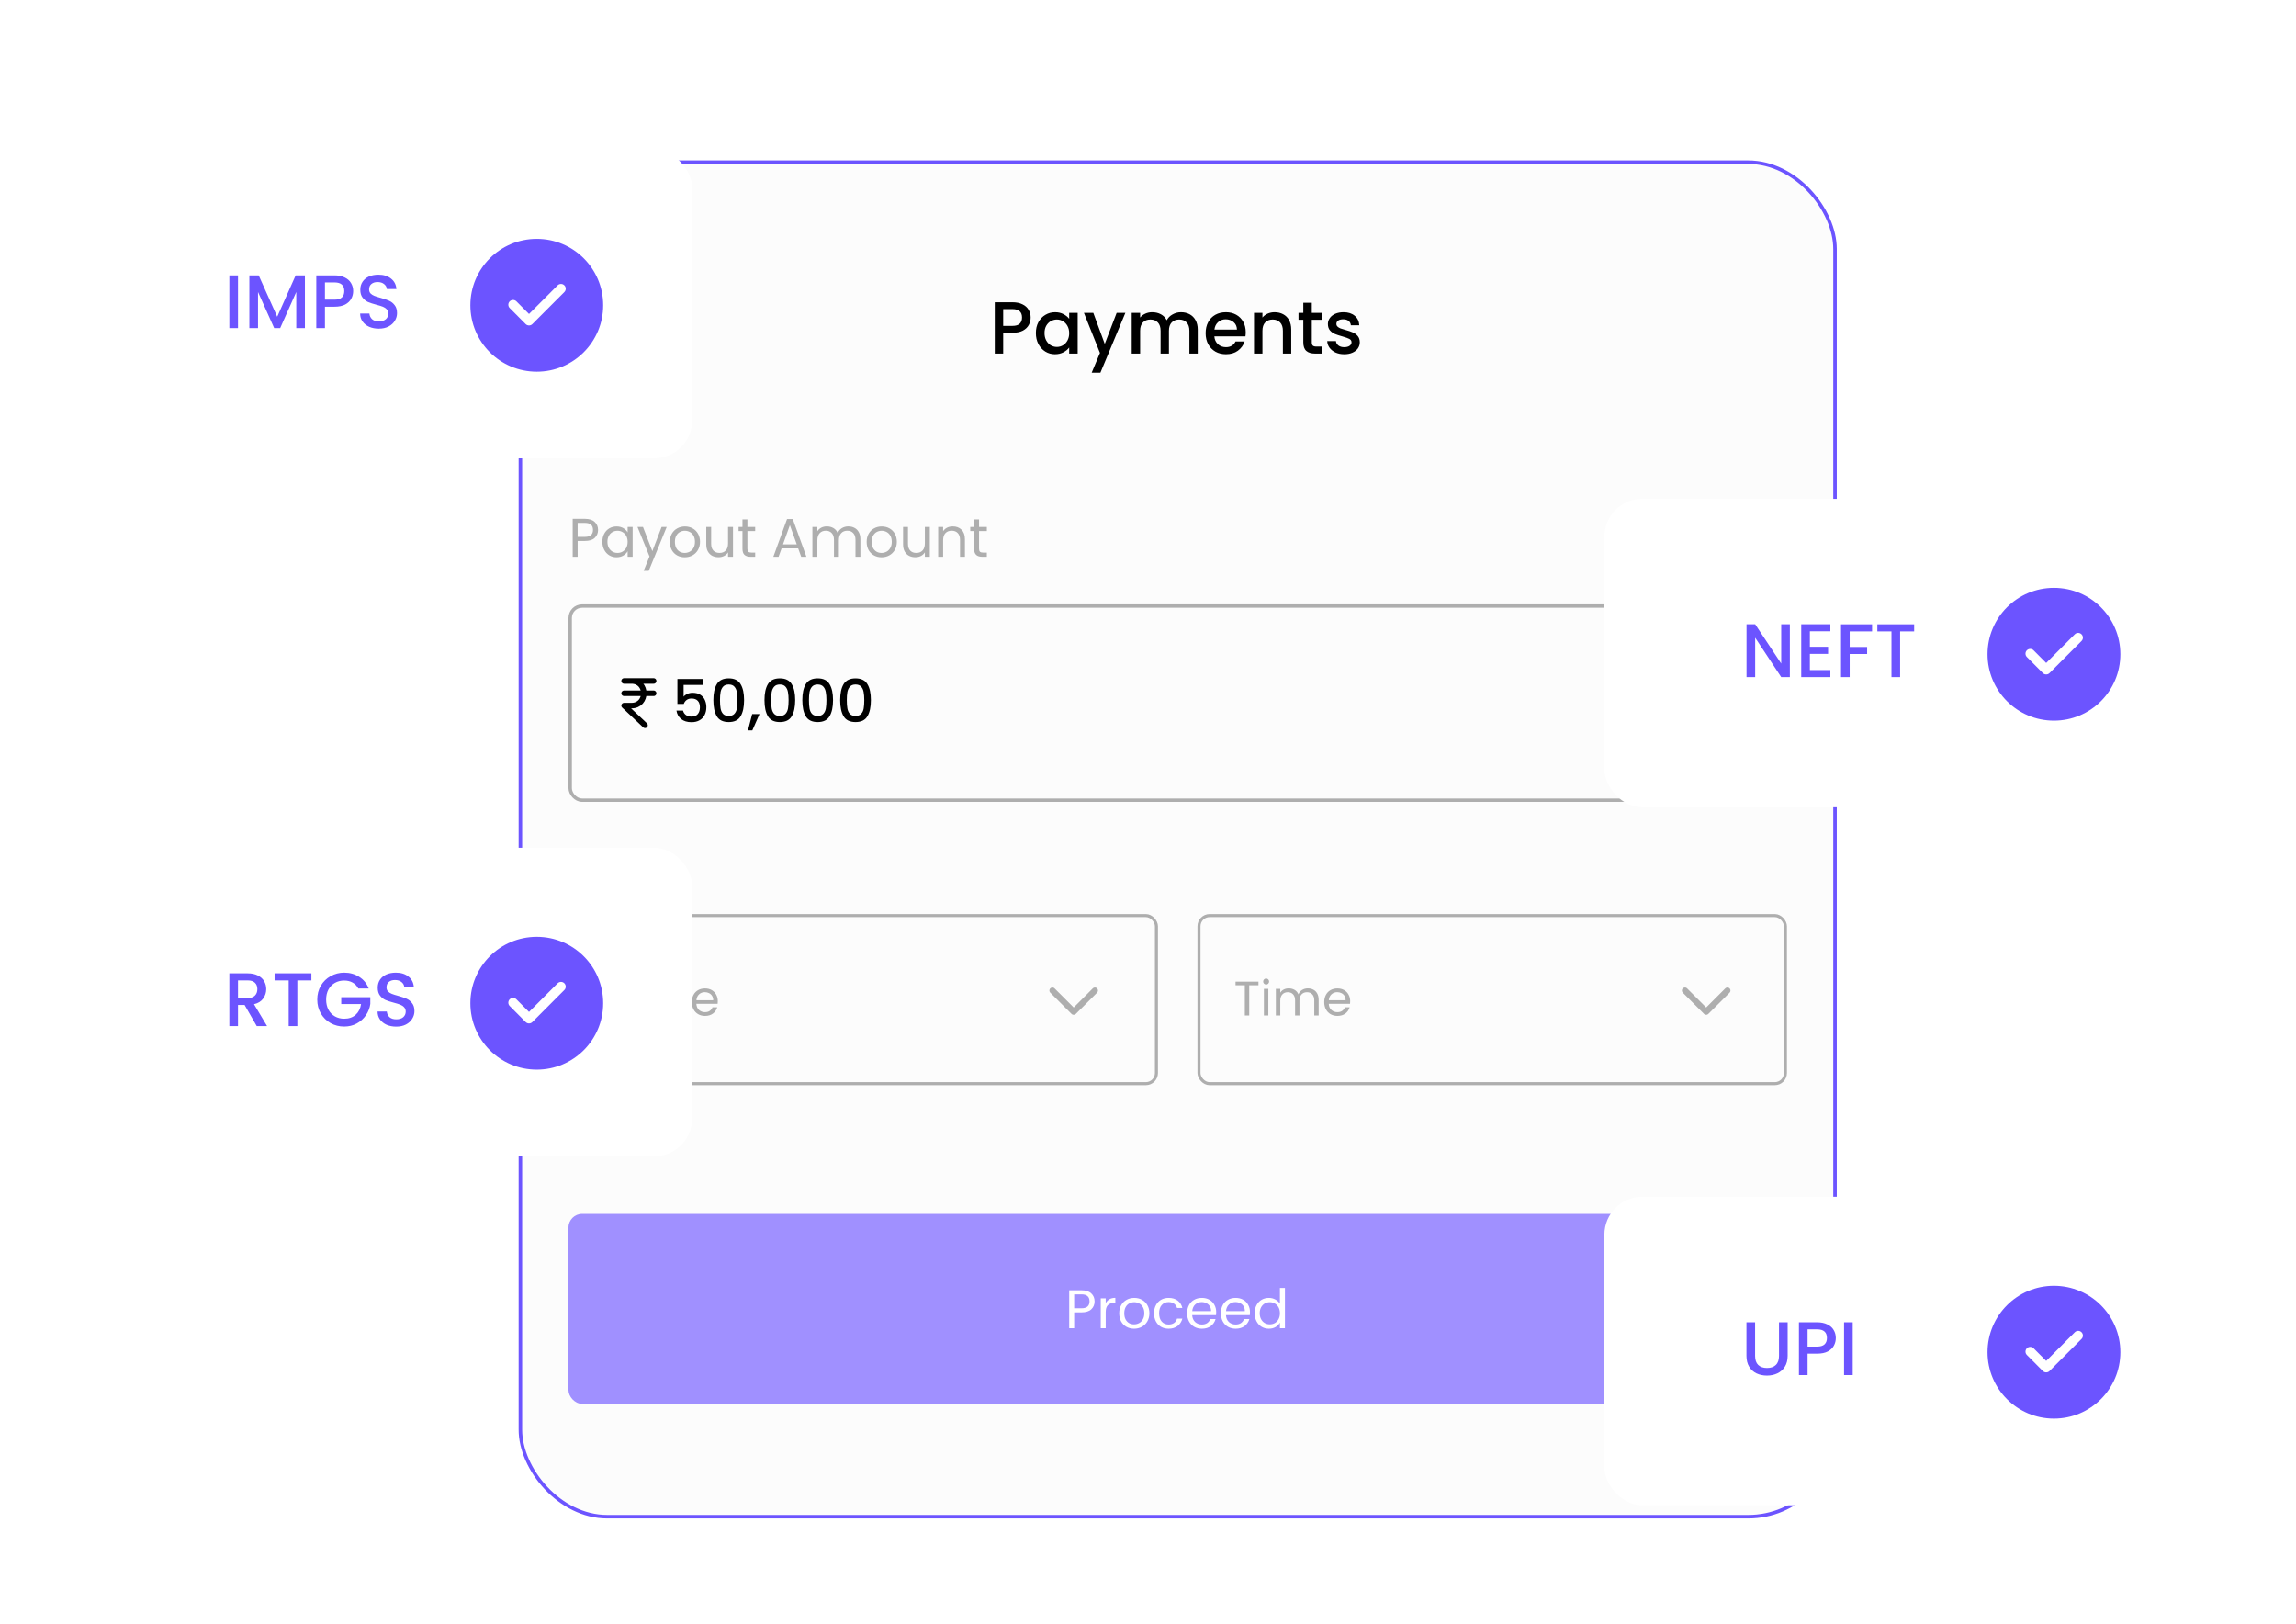 <svg width="652" height="461" viewBox="0 0 652 461" fill="none" xmlns="http://www.w3.org/2000/svg">
<g clip-path="url(#clip0_1679_20686)">
<g filter="url(#filter0_d_1679_20686)">
<rect x="138.893" y="37.154" width="374.313" height="385.584" rx="25.164" fill="#FCFCFC"/>
<rect x="139.393" y="37.654" width="373.313" height="384.584" rx="24.664" stroke="#6C54FF"/>
<path d="M284.29 81.769C284.29 82.51 284.116 83.209 283.766 83.866C283.417 84.523 282.858 85.061 282.089 85.481C281.32 85.886 280.334 86.089 279.132 86.089H276.49V92.002H274.099V77.428H279.132C280.25 77.428 281.194 77.624 281.963 78.015C282.746 78.393 283.326 78.91 283.703 79.567C284.095 80.224 284.29 80.958 284.29 81.769ZM279.132 84.139C280.041 84.139 280.719 83.936 281.166 83.531C281.613 83.111 281.837 82.524 281.837 81.769C281.837 80.175 280.935 79.378 279.132 79.378H276.49V84.139H279.132ZM285.774 86.173C285.774 85.012 286.011 83.985 286.487 83.09C286.976 82.195 287.633 81.503 288.458 81.014C289.297 80.511 290.219 80.259 291.226 80.259C292.134 80.259 292.924 80.441 293.595 80.804C294.28 81.154 294.826 81.594 295.231 82.126V80.448H297.643V92.002H295.231V90.283C294.826 90.828 294.273 91.282 293.574 91.646C292.875 92.009 292.079 92.191 291.184 92.191C290.191 92.191 289.283 91.939 288.458 91.436C287.633 90.919 286.976 90.206 286.487 89.297C286.011 88.374 285.774 87.333 285.774 86.173ZM295.231 86.215C295.231 85.418 295.063 84.726 294.728 84.139C294.406 83.551 293.98 83.104 293.449 82.796C292.917 82.489 292.344 82.335 291.729 82.335C291.114 82.335 290.541 82.489 290.01 82.796C289.478 83.09 289.045 83.531 288.709 84.118C288.388 84.691 288.227 85.376 288.227 86.173C288.227 86.969 288.388 87.668 288.709 88.27C289.045 88.871 289.478 89.332 290.01 89.654C290.555 89.961 291.128 90.115 291.729 90.115C292.344 90.115 292.917 89.961 293.449 89.654C293.98 89.346 294.406 88.899 294.728 88.312C295.063 87.71 295.231 87.011 295.231 86.215ZM311.184 80.448L304.096 97.433H301.621L303.97 91.814L299.419 80.448H302.083L305.333 89.255L308.709 80.448H311.184ZM326.975 80.259C327.883 80.259 328.694 80.448 329.407 80.825C330.134 81.203 330.7 81.762 331.106 82.503C331.525 83.244 331.735 84.139 331.735 85.187V92.002H329.365V85.544C329.365 84.509 329.106 83.719 328.589 83.174C328.072 82.615 327.366 82.335 326.471 82.335C325.577 82.335 324.864 82.615 324.332 83.174C323.815 83.719 323.556 84.509 323.556 85.544V92.002H321.187V85.544C321.187 84.509 320.928 83.719 320.411 83.174C319.894 82.615 319.188 82.335 318.293 82.335C317.398 82.335 316.685 82.615 316.154 83.174C315.637 83.719 315.378 84.509 315.378 85.544V92.002H312.988V80.448H315.378V81.769C315.77 81.294 316.266 80.923 316.867 80.658C317.468 80.392 318.111 80.259 318.796 80.259C319.719 80.259 320.544 80.455 321.271 80.846C321.998 81.238 322.557 81.804 322.948 82.545C323.298 81.846 323.843 81.294 324.584 80.888C325.325 80.469 326.122 80.259 326.975 80.259ZM345.366 85.942C345.366 86.375 345.338 86.767 345.283 87.116H336.454C336.524 88.039 336.867 88.78 337.482 89.339C338.097 89.898 338.852 90.178 339.747 90.178C341.033 90.178 341.941 89.64 342.473 88.563H345.052C344.702 89.626 344.066 90.499 343.144 91.184C342.235 91.856 341.103 92.191 339.747 92.191C338.642 92.191 337.65 91.946 336.769 91.457C335.902 90.954 335.217 90.255 334.714 89.36C334.224 88.451 333.98 87.403 333.98 86.215C333.98 85.026 334.217 83.985 334.693 83.09C335.182 82.181 335.86 81.482 336.727 80.993C337.608 80.504 338.614 80.259 339.747 80.259C340.837 80.259 341.809 80.497 342.661 80.972C343.514 81.448 344.178 82.118 344.653 82.985C345.129 83.838 345.366 84.824 345.366 85.942ZM342.871 85.187C342.857 84.306 342.543 83.6 341.927 83.069C341.312 82.538 340.55 82.272 339.642 82.272C338.817 82.272 338.111 82.538 337.524 83.069C336.937 83.586 336.587 84.292 336.475 85.187H342.871ZM353.549 80.259C354.457 80.259 355.268 80.448 355.981 80.825C356.708 81.203 357.274 81.762 357.68 82.503C358.085 83.244 358.288 84.139 358.288 85.187V92.002H355.918V85.544C355.918 84.509 355.66 83.719 355.142 83.174C354.625 82.615 353.919 82.335 353.024 82.335C352.13 82.335 351.417 82.615 350.885 83.174C350.368 83.719 350.11 84.509 350.11 85.544V92.002H347.719V80.448H350.11V81.769C350.501 81.294 350.997 80.923 351.598 80.658C352.214 80.392 352.864 80.259 353.549 80.259ZM364.126 82.398V88.794C364.126 89.227 364.224 89.542 364.42 89.738C364.629 89.919 364.979 90.01 365.468 90.01H366.936V92.002H365.049C363.972 92.002 363.148 91.751 362.574 91.247C362.001 90.744 361.715 89.926 361.715 88.794V82.398H360.352V80.448H361.715V77.575H364.126V80.448H366.936V82.398H364.126ZM373.333 92.191C372.425 92.191 371.607 92.03 370.88 91.709C370.167 91.373 369.601 90.926 369.181 90.367C368.762 89.793 368.538 89.157 368.51 88.458H370.985C371.027 88.948 371.257 89.36 371.677 89.696C372.11 90.017 372.648 90.178 373.291 90.178C373.963 90.178 374.48 90.052 374.843 89.8C375.221 89.535 375.409 89.199 375.409 88.794C375.409 88.361 375.2 88.039 374.78 87.829C374.375 87.62 373.725 87.389 372.83 87.137C371.963 86.9 371.257 86.669 370.712 86.445C370.167 86.222 369.692 85.879 369.286 85.418C368.895 84.956 368.699 84.348 368.699 83.593C368.699 82.978 368.881 82.419 369.244 81.916C369.608 81.398 370.125 80.993 370.796 80.7C371.481 80.406 372.264 80.259 373.145 80.259C374.459 80.259 375.514 80.595 376.311 81.266C377.122 81.923 377.555 82.825 377.611 83.971H375.221C375.179 83.454 374.969 83.041 374.592 82.734C374.214 82.426 373.704 82.272 373.061 82.272C372.432 82.272 371.949 82.391 371.614 82.629C371.278 82.866 371.111 83.181 371.111 83.572C371.111 83.88 371.222 84.139 371.446 84.348C371.67 84.558 371.942 84.726 372.264 84.852C372.585 84.963 373.061 85.11 373.69 85.292C374.529 85.516 375.214 85.746 375.745 85.984C376.29 86.208 376.759 86.543 377.15 86.99C377.541 87.438 377.744 88.032 377.758 88.773C377.758 89.43 377.576 90.017 377.213 90.534C376.849 91.052 376.332 91.457 375.661 91.751C375.004 92.044 374.228 92.191 373.333 92.191Z" fill="black"/>
<rect x="153.53" y="163.683" width="345.037" height="55.125" rx="3.383" stroke="#AEAEAE" stroke-width="0.966"/>
<path d="M168.839 184.956H177.227M168.839 188.451H177.227M174.78 197.538L168.839 191.946H170.936C175.596 191.946 175.596 184.956 170.936 184.956" stroke="black" stroke-width="1.573" stroke-linecap="round" stroke-linejoin="round"/>
<path d="M191.36 186.078H185.74V189.416C185.975 189.103 186.322 188.84 186.78 188.628C187.25 188.415 187.748 188.309 188.273 188.309C189.213 188.309 189.973 188.51 190.555 188.913C191.147 189.316 191.567 189.824 191.813 190.44C192.07 191.055 192.199 191.703 192.199 192.386C192.199 193.213 192.037 193.951 191.712 194.6C191.399 195.237 190.924 195.741 190.286 196.11C189.66 196.479 188.888 196.663 187.971 196.663C186.752 196.663 185.774 196.361 185.035 195.757C184.297 195.154 183.856 194.354 183.71 193.359H185.572C185.695 193.884 185.969 194.304 186.394 194.617C186.819 194.919 187.351 195.07 187.988 195.07C188.782 195.07 189.375 194.829 189.766 194.348C190.169 193.867 190.37 193.23 190.37 192.436C190.37 191.631 190.169 191.015 189.766 190.591C189.364 190.154 188.771 189.936 187.988 189.936C187.44 189.936 186.976 190.076 186.596 190.356C186.227 190.624 185.958 190.993 185.79 191.463H183.979V184.4H191.36V186.078ZM194.19 190.389C194.19 188.454 194.514 186.945 195.163 185.86C195.822 184.764 196.952 184.216 198.551 184.216C200.151 184.216 201.275 184.764 201.923 185.86C202.583 186.945 202.913 188.454 202.913 190.389C202.913 192.346 202.583 193.879 201.923 194.986C201.275 196.082 200.151 196.63 198.551 196.63C196.952 196.63 195.822 196.082 195.163 194.986C194.514 193.879 194.19 192.346 194.19 190.389ZM201.034 190.389C201.034 189.483 200.973 188.717 200.85 188.091C200.738 187.465 200.503 186.956 200.145 186.564C199.787 186.162 199.256 185.96 198.551 185.96C197.847 185.96 197.316 186.162 196.958 186.564C196.6 186.956 196.359 187.465 196.236 188.091C196.124 188.717 196.069 189.483 196.069 190.389C196.069 191.329 196.124 192.117 196.236 192.755C196.348 193.392 196.583 193.907 196.941 194.298C197.31 194.689 197.847 194.885 198.551 194.885C199.256 194.885 199.787 194.689 200.145 194.298C200.514 193.907 200.755 193.392 200.866 192.755C200.978 192.117 201.034 191.329 201.034 190.389ZM207.285 194.365L205.255 198.995H204.014L205.205 194.365H207.285ZM208.705 190.389C208.705 188.454 209.029 186.945 209.678 185.86C210.338 184.764 211.467 184.216 213.066 184.216C214.666 184.216 215.79 184.764 216.438 185.86C217.098 186.945 217.428 188.454 217.428 190.389C217.428 192.346 217.098 193.879 216.438 194.986C215.79 196.082 214.666 196.63 213.066 196.63C211.467 196.63 210.338 196.082 209.678 194.986C209.029 193.879 208.705 192.346 208.705 190.389ZM215.549 190.389C215.549 189.483 215.488 188.717 215.365 188.091C215.253 187.465 215.018 186.956 214.66 186.564C214.302 186.162 213.771 185.96 213.066 185.96C212.362 185.96 211.831 186.162 211.473 186.564C211.115 186.956 210.874 187.465 210.751 188.091C210.64 188.717 210.584 189.483 210.584 190.389C210.584 191.329 210.64 192.117 210.751 192.755C210.863 193.392 211.098 193.907 211.456 194.298C211.825 194.689 212.362 194.885 213.066 194.885C213.771 194.885 214.302 194.689 214.66 194.298C215.029 193.907 215.27 193.392 215.382 192.755C215.493 192.117 215.549 191.329 215.549 190.389ZM219.452 190.389C219.452 188.454 219.776 186.945 220.425 185.86C221.085 184.764 222.214 184.216 223.814 184.216C225.413 184.216 226.537 184.764 227.185 185.86C227.845 186.945 228.175 188.454 228.175 190.389C228.175 192.346 227.845 193.879 227.185 194.986C226.537 196.082 225.413 196.63 223.814 196.63C222.214 196.63 221.085 196.082 220.425 194.986C219.776 193.879 219.452 192.346 219.452 190.389ZM226.296 190.389C226.296 189.483 226.235 188.717 226.112 188.091C226 187.465 225.765 186.956 225.407 186.564C225.049 186.162 224.518 185.96 223.814 185.96C223.109 185.96 222.578 186.162 222.22 186.564C221.862 186.956 221.621 187.465 221.498 188.091C221.387 188.717 221.331 189.483 221.331 190.389C221.331 191.329 221.387 192.117 221.498 192.755C221.61 193.392 221.845 193.907 222.203 194.298C222.572 194.689 223.109 194.885 223.814 194.885C224.518 194.885 225.049 194.689 225.407 194.298C225.776 193.907 226.017 193.392 226.129 192.755C226.24 192.117 226.296 191.329 226.296 190.389ZM230.199 190.389C230.199 188.454 230.523 186.945 231.172 185.86C231.832 184.764 232.961 184.216 234.561 184.216C236.16 184.216 237.284 184.764 237.933 185.86C238.592 186.945 238.922 188.454 238.922 190.389C238.922 192.346 238.592 193.879 237.933 194.986C237.284 196.082 236.16 196.63 234.561 196.63C232.961 196.63 231.832 196.082 231.172 194.986C230.523 193.879 230.199 192.346 230.199 190.389ZM237.043 190.389C237.043 189.483 236.982 188.717 236.859 188.091C236.747 187.465 236.512 186.956 236.154 186.564C235.796 186.162 235.265 185.96 234.561 185.96C233.856 185.96 233.325 186.162 232.967 186.564C232.609 186.956 232.369 187.465 232.246 188.091C232.134 188.717 232.078 189.483 232.078 190.389C232.078 191.329 232.134 192.117 232.246 192.755C232.357 193.392 232.592 193.907 232.95 194.298C233.319 194.689 233.856 194.885 234.561 194.885C235.265 194.885 235.796 194.689 236.154 194.298C236.523 193.907 236.764 193.392 236.876 192.755C236.988 192.117 237.043 191.329 237.043 190.389Z" fill="black"/>
<path d="M161.444 142.074C161.444 142.971 161.134 143.718 160.516 144.316C159.908 144.904 158.975 145.198 157.717 145.198H155.645V149.698H154.238V138.919H157.717C158.933 138.919 159.856 139.213 160.485 139.801C161.124 140.388 161.444 141.146 161.444 142.074ZM157.717 144.038C158.5 144.038 159.078 143.868 159.449 143.528C159.82 143.187 160.006 142.703 160.006 142.074C160.006 140.744 159.243 140.079 157.717 140.079H155.645V144.038H157.717ZM162.667 145.43C162.667 144.564 162.842 143.806 163.193 143.156C163.543 142.497 164.023 141.986 164.631 141.626C165.249 141.265 165.935 141.084 166.688 141.084C167.43 141.084 168.074 141.244 168.621 141.564C169.167 141.883 169.574 142.285 169.842 142.77V141.223H171.265V149.698H169.842V148.12C169.564 148.615 169.146 149.028 168.59 149.357C168.043 149.677 167.404 149.837 166.672 149.837C165.92 149.837 165.239 149.651 164.631 149.28C164.023 148.909 163.543 148.388 163.193 147.718C162.842 147.048 162.667 146.285 162.667 145.43ZM169.842 145.445C169.842 144.806 169.713 144.249 169.456 143.775C169.198 143.301 168.847 142.94 168.404 142.693C167.971 142.435 167.492 142.306 166.966 142.306C166.44 142.306 165.961 142.43 165.528 142.677C165.095 142.924 164.749 143.285 164.492 143.76C164.234 144.234 164.105 144.79 164.105 145.43C164.105 146.079 164.234 146.646 164.492 147.131C164.749 147.605 165.095 147.971 165.528 148.229C165.961 148.476 166.44 148.6 166.966 148.6C167.492 148.6 167.971 148.476 168.404 148.229C168.847 147.971 169.198 147.605 169.456 147.131C169.713 146.646 169.842 146.084 169.842 145.445ZM180.942 141.223L175.839 153.687H174.385L176.055 149.605L172.638 141.223H174.2L176.859 148.089L179.488 141.223H180.942ZM186.052 149.837C185.258 149.837 184.537 149.656 183.887 149.296C183.248 148.935 182.743 148.424 182.372 147.765C182.011 147.095 181.831 146.321 181.831 145.445C181.831 144.579 182.016 143.816 182.387 143.156C182.769 142.486 183.284 141.976 183.934 141.626C184.583 141.265 185.31 141.084 186.114 141.084C186.918 141.084 187.645 141.265 188.295 141.626C188.944 141.976 189.454 142.481 189.825 143.141C190.207 143.801 190.398 144.569 190.398 145.445C190.398 146.321 190.202 147.095 189.81 147.765C189.429 148.424 188.908 148.935 188.248 149.296C187.588 149.656 186.856 149.837 186.052 149.837ZM186.052 148.6C186.557 148.6 187.032 148.481 187.475 148.244C187.918 148.007 188.274 147.651 188.542 147.177C188.82 146.703 188.959 146.125 188.959 145.445C188.959 144.765 188.825 144.187 188.557 143.713C188.289 143.239 187.939 142.888 187.506 142.662C187.073 142.424 186.604 142.306 186.099 142.306C185.583 142.306 185.109 142.424 184.676 142.662C184.253 142.888 183.913 143.239 183.655 143.713C183.398 144.187 183.269 144.765 183.269 145.445C183.269 146.136 183.392 146.718 183.64 147.192C183.898 147.667 184.238 148.022 184.661 148.259C185.083 148.486 185.547 148.6 186.052 148.6ZM199.763 141.223V149.698H198.356V148.445C198.088 148.878 197.712 149.218 197.227 149.466C196.753 149.703 196.227 149.821 195.65 149.821C194.99 149.821 194.397 149.687 193.872 149.419C193.346 149.141 192.928 148.729 192.619 148.182C192.32 147.636 192.171 146.971 192.171 146.187V141.223H193.562V146.002C193.562 146.837 193.774 147.481 194.196 147.935C194.619 148.378 195.196 148.6 195.928 148.6C196.681 148.6 197.274 148.368 197.707 147.904C198.14 147.44 198.356 146.765 198.356 145.878V141.223H199.763ZM203.856 142.383V147.378C203.856 147.79 203.943 148.084 204.119 148.259C204.294 148.424 204.598 148.507 205.031 148.507H206.067V149.698H204.799C204.016 149.698 203.428 149.517 203.036 149.156C202.644 148.796 202.449 148.203 202.449 147.378V142.383H201.351V141.223H202.449V139.089H203.856V141.223H206.067V142.383H203.856ZM218.266 147.301H213.565L212.699 149.698H211.214L215.111 138.981H216.735L220.616 149.698H219.132L218.266 147.301ZM217.864 146.156L215.915 140.713L213.967 146.156H217.864ZM232.505 141.069C233.165 141.069 233.753 141.208 234.268 141.486C234.784 141.754 235.191 142.162 235.49 142.708C235.789 143.254 235.938 143.919 235.938 144.703V149.698H234.547V144.904C234.547 144.058 234.335 143.414 233.913 142.971C233.5 142.517 232.938 142.29 232.227 142.29C231.495 142.29 230.913 142.528 230.48 143.002C230.047 143.466 229.83 144.141 229.83 145.028V149.698H228.438V144.904C228.438 144.058 228.227 143.414 227.804 142.971C227.392 142.517 226.83 142.29 226.119 142.29C225.387 142.29 224.804 142.528 224.371 143.002C223.938 143.466 223.722 144.141 223.722 145.028V149.698H222.315V141.223H223.722V142.445C224 142.002 224.371 141.662 224.835 141.424C225.31 141.187 225.83 141.069 226.397 141.069C227.108 141.069 227.737 141.229 228.284 141.548C228.83 141.868 229.237 142.337 229.505 142.955C229.743 142.357 230.134 141.894 230.681 141.564C231.227 141.234 231.835 141.069 232.505 141.069ZM241.943 149.837C241.149 149.837 240.427 149.656 239.778 149.296C239.138 148.935 238.633 148.424 238.262 147.765C237.901 147.095 237.721 146.321 237.721 145.445C237.721 144.579 237.906 143.816 238.278 143.156C238.659 142.486 239.175 141.976 239.824 141.626C240.473 141.265 241.2 141.084 242.004 141.084C242.809 141.084 243.535 141.265 244.185 141.626C244.834 141.976 245.345 142.481 245.716 143.141C246.097 143.801 246.288 144.569 246.288 145.445C246.288 146.321 246.092 147.095 245.7 147.765C245.319 148.424 244.798 148.935 244.138 149.296C243.479 149.656 242.747 149.837 241.943 149.837ZM241.943 148.6C242.448 148.6 242.922 148.481 243.365 148.244C243.809 148.007 244.164 147.651 244.432 147.177C244.711 146.703 244.85 146.125 244.85 145.445C244.85 144.765 244.716 144.187 244.448 143.713C244.18 143.239 243.829 142.888 243.396 142.662C242.963 142.424 242.494 142.306 241.989 142.306C241.473 142.306 240.999 142.424 240.566 142.662C240.144 142.888 239.803 143.239 239.546 143.713C239.288 144.187 239.159 144.765 239.159 145.445C239.159 146.136 239.283 146.718 239.53 147.192C239.788 147.667 240.128 148.022 240.551 148.259C240.973 148.486 241.437 148.6 241.943 148.6ZM255.654 141.223V149.698H254.246V148.445C253.978 148.878 253.602 149.218 253.117 149.466C252.643 149.703 252.117 149.821 251.54 149.821C250.88 149.821 250.288 149.687 249.762 149.419C249.236 149.141 248.819 148.729 248.509 148.182C248.21 147.636 248.061 146.971 248.061 146.187V141.223H249.453V146.002C249.453 146.837 249.664 147.481 250.087 147.935C250.509 148.378 251.087 148.6 251.819 148.6C252.571 148.6 253.164 148.368 253.597 147.904C254.03 147.44 254.246 146.765 254.246 145.878V141.223H255.654ZM262.158 141.069C263.189 141.069 264.024 141.383 264.664 142.012C265.303 142.631 265.622 143.528 265.622 144.703V149.698H264.231V144.904C264.231 144.058 264.019 143.414 263.597 142.971C263.174 142.517 262.597 142.29 261.865 142.29C261.122 142.29 260.53 142.522 260.086 142.986C259.653 143.45 259.437 144.125 259.437 145.012V149.698H258.03V141.223H259.437V142.43C259.715 141.997 260.091 141.662 260.566 141.424C261.05 141.187 261.581 141.069 262.158 141.069ZM269.637 142.383V147.378C269.637 147.79 269.725 148.084 269.9 148.259C270.076 148.424 270.38 148.507 270.813 148.507H271.849V149.698H270.581C269.797 149.698 269.21 149.517 268.818 149.156C268.426 148.796 268.23 148.203 268.23 147.378V142.383H267.132V141.223H268.23V139.089H269.637V141.223H271.849V142.383H269.637Z" fill="#AEAEAE"/>
<rect x="153.478" y="251.57" width="166.529" height="47.722" rx="3.017" stroke="#AEAEAE" stroke-width="0.862"/>
<path d="M167.445 270.318C168.494 270.318 169.399 270.516 170.163 270.911C170.935 271.297 171.523 271.854 171.928 272.58C172.342 273.306 172.549 274.161 172.549 275.145C172.549 276.129 172.342 276.984 171.928 277.711C171.523 278.428 170.935 278.979 170.163 279.366C169.399 279.743 168.494 279.931 167.445 279.931H164.453V270.318H167.445ZM167.445 278.897C168.687 278.897 169.634 278.57 170.287 277.917C170.939 277.255 171.266 276.331 171.266 275.145C171.266 273.95 170.935 273.017 170.273 272.345C169.62 271.674 168.678 271.339 167.445 271.339H165.708V278.897H167.445ZM173.735 276.124C173.735 275.352 173.891 274.676 174.204 274.097C174.517 273.509 174.944 273.053 175.487 272.732C176.038 272.41 176.65 272.249 177.321 272.249C177.983 272.249 178.558 272.391 179.045 272.676C179.532 272.961 179.896 273.32 180.135 273.752V272.373H181.404V279.931H180.135V278.524C179.886 278.966 179.514 279.333 179.017 279.628C178.53 279.913 177.96 280.055 177.307 280.055C176.636 280.055 176.029 279.89 175.487 279.559C174.944 279.228 174.517 278.763 174.204 278.166C173.891 277.568 173.735 276.888 173.735 276.124ZM180.135 276.138C180.135 275.568 180.02 275.072 179.79 274.649C179.56 274.226 179.247 273.904 178.852 273.683C178.466 273.453 178.038 273.338 177.569 273.338C177.1 273.338 176.673 273.449 176.287 273.669C175.9 273.89 175.592 274.212 175.363 274.635C175.133 275.058 175.018 275.554 175.018 276.124C175.018 276.704 175.133 277.209 175.363 277.642C175.592 278.065 175.9 278.391 176.287 278.621C176.673 278.842 177.1 278.952 177.569 278.952C178.038 278.952 178.466 278.842 178.852 278.621C179.247 278.391 179.56 278.065 179.79 277.642C180.02 277.209 180.135 276.708 180.135 276.138ZM185.055 273.407V277.862C185.055 278.23 185.134 278.492 185.29 278.648C185.446 278.796 185.717 278.869 186.104 278.869H187.028V279.931H185.897C185.198 279.931 184.674 279.77 184.324 279.448C183.975 279.127 183.8 278.598 183.8 277.862V273.407H182.821V272.373H183.8V270.47H185.055V272.373H187.028V273.407H185.055ZM195.444 275.862C195.444 276.101 195.431 276.354 195.403 276.621H189.362C189.408 277.366 189.661 277.95 190.121 278.373C190.59 278.786 191.155 278.993 191.817 278.993C192.36 278.993 192.81 278.869 193.169 278.621C193.536 278.363 193.794 278.023 193.941 277.6H195.293C195.09 278.327 194.686 278.92 194.079 279.379C193.472 279.83 192.718 280.055 191.817 280.055C191.1 280.055 190.456 279.894 189.886 279.572C189.325 279.251 188.884 278.796 188.562 278.207C188.24 277.609 188.079 276.92 188.079 276.138C188.079 275.357 188.236 274.672 188.548 274.083C188.861 273.495 189.298 273.044 189.859 272.732C190.429 272.41 191.081 272.249 191.817 272.249C192.534 272.249 193.169 272.405 193.72 272.718C194.272 273.03 194.695 273.463 194.989 274.014C195.293 274.557 195.444 275.173 195.444 275.862ZM194.148 275.6C194.148 275.122 194.042 274.713 193.831 274.373C193.619 274.023 193.33 273.761 192.962 273.587C192.603 273.403 192.203 273.311 191.762 273.311C191.127 273.311 190.585 273.513 190.134 273.918C189.693 274.322 189.44 274.883 189.376 275.6H194.148Z" fill="#AEAEAE"/>
<path d="M302.543 272.845L296.509 278.879L290.475 272.845" stroke="#AEAEAE" stroke-width="1.724" stroke-linecap="round" stroke-linejoin="round"/>
<rect x="332.09" y="251.57" width="166.529" height="47.722" rx="3.017" stroke="#AEAEAE" stroke-width="0.862"/>
<path d="M348.982 270.318V271.339H346.361V279.931H345.106V271.339H342.472V270.318H348.982ZM351.175 271.146C350.936 271.146 350.734 271.063 350.568 270.897C350.403 270.732 350.32 270.529 350.32 270.29C350.32 270.051 350.403 269.849 350.568 269.684C350.734 269.518 350.936 269.435 351.175 269.435C351.405 269.435 351.598 269.518 351.754 269.684C351.92 269.849 352.002 270.051 352.002 270.29C352.002 270.529 351.92 270.732 351.754 270.897C351.598 271.063 351.405 271.146 351.175 271.146ZM351.782 272.373V279.931H350.527V272.373H351.782ZM363.01 272.235C363.598 272.235 364.122 272.359 364.582 272.608C365.042 272.847 365.405 273.21 365.672 273.697C365.938 274.184 366.072 274.777 366.072 275.476V279.931H364.83V275.656C364.83 274.902 364.642 274.327 364.265 273.932C363.897 273.527 363.396 273.325 362.762 273.325C362.109 273.325 361.589 273.536 361.203 273.959C360.817 274.373 360.624 274.975 360.624 275.766V279.931H359.382V275.656C359.382 274.902 359.194 274.327 358.817 273.932C358.449 273.527 357.948 273.325 357.314 273.325C356.661 273.325 356.141 273.536 355.755 273.959C355.369 274.373 355.176 274.975 355.176 275.766V279.931H353.921V272.373H355.176V273.463C355.424 273.067 355.755 272.764 356.169 272.552C356.592 272.341 357.056 272.235 357.562 272.235C358.196 272.235 358.757 272.378 359.245 272.663C359.732 272.948 360.095 273.366 360.334 273.918C360.546 273.384 360.895 272.971 361.382 272.676C361.87 272.382 362.412 272.235 363.01 272.235ZM375.026 275.862C375.026 276.101 375.013 276.354 374.985 276.621H368.944C368.99 277.366 369.243 277.95 369.703 278.373C370.172 278.786 370.737 278.993 371.399 278.993C371.942 278.993 372.392 278.869 372.751 278.621C373.119 278.363 373.376 278.023 373.523 277.6H374.875C374.672 278.327 374.268 278.92 373.661 279.379C373.054 279.83 372.3 280.055 371.399 280.055C370.682 280.055 370.038 279.894 369.468 279.572C368.907 279.251 368.466 278.796 368.144 278.207C367.822 277.609 367.661 276.92 367.661 276.138C367.661 275.357 367.818 274.672 368.13 274.083C368.443 273.495 368.88 273.044 369.441 272.732C370.011 272.41 370.664 272.249 371.399 272.249C372.116 272.249 372.751 272.405 373.302 272.718C373.854 273.03 374.277 273.463 374.571 274.014C374.875 274.557 375.026 275.173 375.026 275.862ZM373.73 275.6C373.73 275.122 373.624 274.713 373.413 274.373C373.201 274.023 372.912 273.761 372.544 273.587C372.185 273.403 371.785 273.311 371.344 273.311C370.71 273.311 370.167 273.513 369.716 273.918C369.275 274.322 369.022 274.883 368.958 275.6H373.73Z" fill="#AEAEAE"/>
<path d="M482.155 272.845L476.121 278.879L470.087 272.845" stroke="#AEAEAE" stroke-width="1.724" stroke-linecap="round" stroke-linejoin="round"/>
<rect x="153.047" y="336.262" width="346.003" height="53.928" rx="3.866" fill="#A090FF"/>
<path d="M302.446 361.102C302.446 361.999 302.136 362.747 301.518 363.345C300.91 363.932 299.977 364.226 298.719 364.226H296.647V368.726H295.24V357.948H298.719C299.935 357.948 300.858 358.241 301.487 358.829C302.126 359.417 302.446 360.174 302.446 361.102ZM298.719 363.066C299.502 363.066 300.08 362.896 300.451 362.556C300.822 362.216 301.008 361.731 301.008 361.102C301.008 359.772 300.245 359.107 298.719 359.107H296.647V363.066H298.719ZM305.602 361.628C305.849 361.143 306.2 360.767 306.653 360.499C307.117 360.231 307.679 360.097 308.339 360.097V361.551H307.968C306.391 361.551 305.602 362.406 305.602 364.118V368.726H304.195V360.252H305.602V361.628ZM313.659 368.865C312.865 368.865 312.144 368.685 311.494 368.324C310.855 367.963 310.35 367.453 309.979 366.793C309.618 366.123 309.438 365.35 309.438 364.473C309.438 363.607 309.623 362.845 309.994 362.185C310.376 361.515 310.891 361.004 311.541 360.654C312.19 360.293 312.917 360.113 313.721 360.113C314.525 360.113 315.252 360.293 315.902 360.654C316.551 361.004 317.061 361.509 317.432 362.169C317.814 362.829 318.005 363.597 318.005 364.473C318.005 365.35 317.809 366.123 317.417 366.793C317.036 367.453 316.515 367.963 315.855 368.324C315.195 368.685 314.463 368.865 313.659 368.865ZM313.659 367.628C314.164 367.628 314.639 367.509 315.082 367.272C315.525 367.035 315.881 366.68 316.149 366.205C316.427 365.731 316.566 365.154 316.566 364.473C316.566 363.793 316.432 363.216 316.164 362.741C315.896 362.267 315.546 361.917 315.113 361.69C314.68 361.453 314.211 361.334 313.706 361.334C313.19 361.334 312.716 361.453 312.283 361.69C311.86 361.917 311.52 362.267 311.262 362.741C311.005 363.216 310.876 363.793 310.876 364.473C310.876 365.164 310.999 365.747 311.247 366.221C311.505 366.695 311.845 367.051 312.268 367.288C312.69 367.515 313.154 367.628 313.659 367.628ZM319.329 364.473C319.329 363.597 319.504 362.834 319.855 362.185C320.205 361.525 320.69 361.015 321.308 360.654C321.937 360.293 322.654 360.113 323.458 360.113C324.499 360.113 325.355 360.365 326.025 360.87C326.705 361.375 327.154 362.076 327.37 362.973H325.855C325.71 362.458 325.427 362.051 325.004 361.752C324.592 361.453 324.076 361.303 323.458 361.303C322.654 361.303 322.004 361.582 321.509 362.138C321.015 362.685 320.767 363.463 320.767 364.473C320.767 365.494 321.015 366.283 321.509 366.839C322.004 367.396 322.654 367.674 323.458 367.674C324.076 367.674 324.592 367.53 325.004 367.241C325.417 366.953 325.7 366.54 325.855 366.004H327.37C327.143 366.87 326.69 367.566 326.009 368.092C325.329 368.607 324.479 368.865 323.458 368.865C322.654 368.865 321.937 368.685 321.308 368.324C320.69 367.963 320.205 367.453 319.855 366.793C319.504 366.133 319.329 365.36 319.329 364.473ZM336.98 364.164C336.98 364.432 336.964 364.716 336.933 365.015H330.16C330.212 365.85 330.495 366.504 331.011 366.979C331.537 367.442 332.171 367.674 332.913 367.674C333.521 367.674 334.026 367.535 334.428 367.257C334.841 366.968 335.129 366.587 335.294 366.113H336.81C336.583 366.927 336.129 367.592 335.449 368.107C334.768 368.613 333.923 368.865 332.913 368.865C332.109 368.865 331.387 368.685 330.748 368.324C330.119 367.963 329.624 367.453 329.263 366.793C328.903 366.123 328.722 365.35 328.722 364.473C328.722 363.597 328.897 362.829 329.248 362.169C329.598 361.509 330.088 361.004 330.717 360.654C331.356 360.293 332.088 360.113 332.913 360.113C333.717 360.113 334.428 360.288 335.047 360.638C335.665 360.989 336.14 361.473 336.47 362.092C336.81 362.7 336.98 363.391 336.98 364.164ZM335.526 363.87C335.526 363.334 335.408 362.875 335.171 362.494C334.933 362.102 334.609 361.808 334.196 361.613C333.794 361.406 333.346 361.303 332.851 361.303C332.14 361.303 331.531 361.53 331.026 361.984C330.531 362.437 330.248 363.066 330.176 363.87H335.526ZM346.569 364.164C346.569 364.432 346.554 364.716 346.523 365.015H339.75C339.801 365.85 340.085 366.504 340.6 366.979C341.126 367.442 341.76 367.674 342.502 367.674C343.11 367.674 343.616 367.535 344.018 367.257C344.43 366.968 344.719 366.587 344.884 366.113H346.399C346.172 366.927 345.719 367.592 345.038 368.107C344.358 368.613 343.513 368.865 342.502 368.865C341.698 368.865 340.976 368.685 340.337 368.324C339.708 367.963 339.214 367.453 338.853 366.793C338.492 366.123 338.312 365.35 338.312 364.473C338.312 363.597 338.487 362.829 338.837 362.169C339.188 361.509 339.677 361.004 340.306 360.654C340.946 360.293 341.677 360.113 342.502 360.113C343.306 360.113 344.018 360.288 344.636 360.638C345.255 360.989 345.729 361.473 346.059 362.092C346.399 362.7 346.569 363.391 346.569 364.164ZM345.116 363.87C345.116 363.334 344.997 362.875 344.76 362.494C344.523 362.102 344.198 361.808 343.786 361.613C343.384 361.406 342.935 361.303 342.44 361.303C341.729 361.303 341.121 361.53 340.616 361.984C340.121 362.437 339.837 363.066 339.765 363.87H345.116ZM347.901 364.458C347.901 363.592 348.076 362.834 348.427 362.185C348.777 361.525 349.257 361.015 349.865 360.654C350.483 360.293 351.174 360.113 351.937 360.113C352.597 360.113 353.21 360.267 353.777 360.576C354.344 360.875 354.777 361.272 355.076 361.767V357.283H356.499V368.726H355.076V367.133C354.798 367.638 354.385 368.056 353.839 368.386C353.293 368.705 352.653 368.865 351.922 368.865C351.169 368.865 350.483 368.68 349.865 368.308C349.257 367.937 348.777 367.417 348.427 366.747C348.076 366.076 347.901 365.314 347.901 364.458ZM355.076 364.473C355.076 363.834 354.947 363.277 354.69 362.803C354.432 362.329 354.081 361.968 353.638 361.721C353.205 361.463 352.726 361.334 352.2 361.334C351.674 361.334 351.195 361.458 350.762 361.705C350.329 361.953 349.983 362.314 349.726 362.788C349.468 363.262 349.339 363.819 349.339 364.458C349.339 365.107 349.468 365.674 349.726 366.159C349.983 366.633 350.329 366.999 350.762 367.257C351.195 367.504 351.674 367.628 352.2 367.628C352.726 367.628 353.205 367.504 353.638 367.257C354.081 366.999 354.432 366.633 354.69 366.159C354.947 365.674 355.076 365.113 355.076 364.473Z" fill="white"/>
</g>
<g filter="url(#filter1_dd_1679_20686)">
<rect x="24.771" y="37.154" width="171.789" height="87.589" rx="10.776" fill="white"/>
<path d="M52.739 67.041C52.739 64.493 54.805 62.427 57.353 62.427H104.7C107.248 62.427 109.314 64.493 109.314 67.041V92.162C109.314 94.711 107.248 96.776 104.7 96.776H57.353C54.805 96.776 52.739 94.711 52.739 92.162V67.041Z" fill="white"/>
<path d="M67.588 72.794V87.773H65.131V72.794H67.588ZM86.59 72.794V87.773H84.133V77.514L79.564 87.773H77.862L73.271 77.514V87.773H70.814V72.794H73.465L78.724 84.54L83.961 72.794H86.59ZM100.294 77.255C100.294 78.017 100.114 78.735 99.755 79.411C99.396 80.086 98.821 80.639 98.031 81.07C97.241 81.487 96.228 81.695 94.992 81.695H92.276V87.773H89.82V72.794H94.992C96.142 72.794 97.111 72.995 97.902 73.398C98.706 73.785 99.303 74.317 99.691 74.992C100.093 75.668 100.294 76.422 100.294 77.255ZM94.992 79.691C95.926 79.691 96.623 79.483 97.083 79.066C97.543 78.635 97.772 78.031 97.772 77.255C97.772 75.618 96.846 74.799 94.992 74.799H92.276V79.691H94.992ZM107.573 87.924C106.567 87.924 105.662 87.751 104.857 87.407C104.053 87.047 103.42 86.544 102.961 85.898C102.501 85.251 102.271 84.497 102.271 83.635H104.9C104.958 84.281 105.209 84.813 105.655 85.23C106.114 85.647 106.754 85.855 107.573 85.855C108.421 85.855 109.081 85.654 109.556 85.251C110.03 84.835 110.267 84.303 110.267 83.656C110.267 83.154 110.116 82.744 109.814 82.428C109.527 82.112 109.16 81.868 108.715 81.695C108.284 81.523 107.681 81.336 106.905 81.135C105.928 80.876 105.13 80.618 104.512 80.359C103.909 80.086 103.392 79.669 102.961 79.109C102.53 78.549 102.314 77.801 102.314 76.868C102.314 76.005 102.53 75.251 102.961 74.605C103.392 73.958 103.995 73.462 104.771 73.117C105.547 72.772 106.445 72.6 107.465 72.6C108.916 72.6 110.102 72.966 111.021 73.699C111.955 74.418 112.472 75.409 112.573 76.674H109.857C109.814 76.127 109.556 75.661 109.081 75.273C108.607 74.885 107.982 74.691 107.206 74.691C106.502 74.691 105.928 74.87 105.482 75.23C105.037 75.589 104.814 76.106 104.814 76.781C104.814 77.241 104.951 77.622 105.224 77.924C105.511 78.211 105.87 78.441 106.301 78.613C106.732 78.786 107.321 78.972 108.069 79.174C109.06 79.447 109.865 79.72 110.482 79.993C111.115 80.266 111.646 80.689 112.077 81.264C112.523 81.825 112.745 82.579 112.745 83.527C112.745 84.289 112.537 85.007 112.12 85.682C111.718 86.358 111.122 86.904 110.332 87.32C109.556 87.723 108.636 87.924 107.573 87.924Z" fill="#6C54FF"/>
<circle cx="152.429" cy="81.286" r="18.858" fill="#6C54FF"/>
<path d="M145.694 81.121L150.226 85.671L159.307 76.571" stroke="white" stroke-width="2.694" stroke-linecap="round" stroke-linejoin="round"/>
</g>
<g filter="url(#filter2_dd_1679_20686)">
<rect x="455.604" y="136.236" width="171.789" height="87.589" rx="10.776" fill="white"/>
<path d="M483.571 166.124C483.571 163.575 485.637 161.509 488.185 161.509H535.532C538.081 161.509 540.146 163.575 540.146 166.124V191.244C540.146 193.793 538.081 195.859 535.532 195.859H488.185C485.637 195.859 483.571 193.793 483.571 191.244V166.124Z" fill="white"/>
<path d="M508.271 186.855H505.814L498.421 175.669V186.855H495.964V171.855H498.421L505.814 183.019V171.855H508.271V186.855ZM513.954 173.859V178.256H519.127V180.26H513.954V184.851H519.773V186.855H511.497V171.855H519.773V173.859H513.954ZM531.614 171.876V173.88H525.256V178.299H530.213V180.303H525.256V186.855H522.799V171.876H531.614ZM543.568 171.876V173.88H539.581V186.855H537.124V173.88H533.115V171.876H543.568Z" fill="#6C54FF"/>
<circle cx="583.261" cy="180.368" r="18.858" fill="#6C54FF"/>
<path d="M576.526 180.203L581.058 184.753L590.139 175.653" stroke="white" stroke-width="2.694" stroke-linecap="round" stroke-linejoin="round"/>
</g>
<g filter="url(#filter3_dd_1679_20686)">
<rect x="24.771" y="235.32" width="171.789" height="87.589" rx="10.776" fill="white"/>
<path d="M52.739 265.208C52.739 262.659 54.805 260.593 57.353 260.593H104.7C107.248 260.593 109.314 262.659 109.314 265.208V290.328C109.314 292.877 107.248 294.943 104.7 294.943H57.353C54.805 294.943 52.739 292.877 52.739 290.328V265.208Z" fill="white"/>
<path d="M72.912 285.941L69.463 279.949H67.588V285.941H65.131V270.962H70.304C71.453 270.962 72.423 271.163 73.213 271.566C74.018 271.968 74.614 272.507 75.002 273.182C75.404 273.857 75.606 274.612 75.606 275.445C75.606 276.422 75.318 277.313 74.743 278.117C74.183 278.908 73.314 279.447 72.136 279.734L75.843 285.941H72.912ZM67.588 277.988H70.304C71.223 277.988 71.913 277.758 72.373 277.298C72.847 276.839 73.084 276.221 73.084 275.445C73.084 274.669 72.854 274.066 72.394 273.635C71.934 273.189 71.238 272.966 70.304 272.966H67.588V277.988ZM88.426 270.962V272.966H84.439V285.941H81.981V272.966H77.973V270.962H88.426ZM101.755 275.273C101.367 274.525 100.828 273.965 100.138 273.591C99.449 273.204 98.651 273.01 97.746 273.01C96.755 273.01 95.871 273.232 95.095 273.678C94.319 274.123 93.709 274.755 93.263 275.574C92.832 276.393 92.617 277.342 92.617 278.419C92.617 279.497 92.832 280.452 93.263 281.286C93.709 282.105 94.319 282.737 95.095 283.182C95.871 283.628 96.755 283.85 97.746 283.85C99.082 283.85 100.167 283.477 101 282.73C101.834 281.983 102.344 280.97 102.531 279.691H96.906V277.73H105.16V279.648C105.002 280.812 104.585 281.882 103.91 282.859C103.249 283.836 102.38 284.619 101.302 285.208C100.239 285.783 99.054 286.07 97.746 286.07C96.338 286.07 95.052 285.747 93.888 285.1C92.724 284.439 91.798 283.527 91.108 282.363C90.433 281.199 90.095 279.885 90.095 278.419C90.095 276.954 90.433 275.639 91.108 274.475C91.798 273.311 92.724 272.406 93.888 271.76C95.066 271.099 96.352 270.768 97.746 270.768C99.341 270.768 100.756 271.163 101.992 271.953C103.242 272.729 104.147 273.836 104.708 275.273H101.755ZM112.519 286.092C111.513 286.092 110.608 285.919 109.803 285.575C108.999 285.215 108.366 284.712 107.907 284.066C107.447 283.419 107.217 282.665 107.217 281.803H109.846C109.904 282.449 110.155 282.981 110.601 283.398C111.061 283.814 111.7 284.023 112.519 284.023C113.367 284.023 114.028 283.822 114.502 283.419C114.976 283.003 115.213 282.471 115.213 281.824C115.213 281.322 115.062 280.912 114.76 280.596C114.473 280.28 114.107 280.036 113.661 279.863C113.23 279.691 112.627 279.504 111.851 279.303C110.874 279.044 110.076 278.786 109.458 278.527C108.855 278.254 108.338 277.837 107.907 277.277C107.476 276.717 107.26 275.969 107.26 275.035C107.26 274.173 107.476 273.419 107.907 272.772C108.338 272.126 108.941 271.63 109.717 271.285C110.493 270.941 111.391 270.768 112.411 270.768C113.862 270.768 115.048 271.134 115.967 271.867C116.901 272.586 117.418 273.577 117.519 274.841H114.803C114.76 274.295 114.502 273.829 114.028 273.441C113.553 273.053 112.928 272.859 112.153 272.859C111.448 272.859 110.874 273.038 110.428 273.397C109.983 273.757 109.76 274.274 109.76 274.949C109.76 275.409 109.897 275.79 110.17 276.092C110.457 276.379 110.816 276.609 111.247 276.781C111.678 276.954 112.267 277.14 113.015 277.342C114.006 277.615 114.811 277.888 115.428 278.161C116.061 278.434 116.592 278.857 117.023 279.432C117.469 279.993 117.691 280.747 117.691 281.695C117.691 282.457 117.483 283.175 117.066 283.85C116.664 284.526 116.068 285.072 115.278 285.488C114.502 285.891 113.582 286.092 112.519 286.092Z" fill="#6C54FF"/>
<circle cx="152.429" cy="279.452" r="18.858" fill="#6C54FF"/>
<path d="M145.694 279.287L150.226 283.837L159.307 274.737" stroke="white" stroke-width="2.694" stroke-linecap="round" stroke-linejoin="round"/>
</g>
<g filter="url(#filter4_dd_1679_20686)">
<rect x="455.604" y="334.402" width="171.789" height="87.589" rx="10.776" fill="white"/>
<path d="M483.571 364.289C483.571 361.741 485.637 359.675 488.185 359.675H535.532C538.081 359.675 540.146 361.741 540.146 364.289V389.41C540.146 391.959 538.081 394.024 535.532 394.024H488.185C485.637 394.024 483.571 391.959 483.571 389.41V364.289Z" fill="white"/>
<path d="M498.4 370.044V379.592C498.4 380.727 498.694 381.582 499.283 382.156C499.887 382.731 500.72 383.018 501.783 383.018C502.861 383.018 503.694 382.731 504.283 382.156C504.887 381.582 505.189 380.727 505.189 379.592V370.044H507.645V379.549C507.645 380.77 507.38 381.804 506.848 382.652C506.316 383.5 505.605 384.132 504.714 384.549C503.824 384.965 502.839 385.174 501.762 385.174C500.684 385.174 499.7 384.965 498.809 384.549C497.933 384.132 497.236 383.5 496.718 382.652C496.201 381.804 495.943 380.77 495.943 379.549V370.044H498.4ZM521.319 374.505C521.319 375.267 521.139 375.985 520.78 376.661C520.421 377.336 519.846 377.889 519.056 378.32C518.266 378.737 517.253 378.945 516.017 378.945H513.301V385.023H510.845V370.044H516.017C517.167 370.044 518.136 370.245 518.927 370.647C519.731 371.035 520.328 371.567 520.715 372.242C521.118 372.918 521.319 373.672 521.319 374.505ZM516.017 376.941C516.951 376.941 517.648 376.732 518.108 376.316C518.567 375.885 518.797 375.281 518.797 374.505C518.797 372.867 517.871 372.048 516.017 372.048H513.301V376.941H516.017ZM526.119 370.044V385.023H523.662V370.044H526.119Z" fill="#6C54FF"/>
<circle cx="583.261" cy="378.534" r="18.858" fill="#6C54FF"/>
<path d="M576.526 378.369L581.058 382.919L590.139 373.819" stroke="white" stroke-width="2.694" stroke-linecap="round" stroke-linejoin="round"/>
</g>
</g>
<defs>
<filter id="filter0_d_1679_20686" x="121.068" y="19.33" width="426.737" height="438.009" filterUnits="userSpaceOnUse" color-interpolation-filters="sRGB">
<feFlood flood-opacity="0" result="BackgroundImageFix"/>
<feColorMatrix in="SourceAlpha" type="matrix" values="0 0 0 0 0 0 0 0 0 0 0 0 0 0 0 0 0 0 127 0" result="hardAlpha"/>
<feOffset dx="8.388" dy="8.388"/>
<feGaussianBlur stdDeviation="13.106"/>
<feComposite in2="hardAlpha" operator="out"/>
<feColorMatrix type="matrix" values="0 0 0 0 0 0 0 0 0 0 0 0 0 0 0 0 0 0 0.1 0"/>
<feBlend mode="normal" in2="BackgroundImageFix" result="effect1_dropShadow_1679_20686"/>
<feBlend mode="normal" in="SourceGraphic" in2="effect1_dropShadow_1679_20686" result="shape"/>
</filter>
<filter id="filter1_dd_1679_20686" x="-0.822" y="16.949" width="222.976" height="133.388" filterUnits="userSpaceOnUse" color-interpolation-filters="sRGB">
<feFlood flood-opacity="0" result="BackgroundImageFix"/>
<feColorMatrix in="SourceAlpha" type="matrix" values="0 0 0 0 0 0 0 0 0 0 0 0 0 0 0 0 0 0 127 0" result="hardAlpha"/>
<feOffset dx="5.388" dy="5.388"/>
<feGaussianBlur stdDeviation="10.103"/>
<feComposite in2="hardAlpha" operator="out"/>
<feColorMatrix type="matrix" values="0 0 0 0 0 0 0 0 0 0 0 0 0 0 0 0 0 0 0.1 0"/>
<feBlend mode="normal" in2="BackgroundImageFix" result="effect1_dropShadow_1679_20686"/>
<feColorMatrix in="SourceAlpha" type="matrix" values="0 0 0 0 0 0 0 0 0 0 0 0 0 0 0 0 0 0 127 0" result="hardAlpha"/>
<feOffset dx="-5.388"/>
<feGaussianBlur stdDeviation="10.103"/>
<feComposite in2="hardAlpha" operator="out"/>
<feColorMatrix type="matrix" values="0 0 0 0 0 0 0 0 0 0 0 0 0 0 0 0 0 0 0.05 0"/>
<feBlend mode="normal" in2="effect1_dropShadow_1679_20686" result="effect2_dropShadow_1679_20686"/>
<feBlend mode="normal" in="SourceGraphic" in2="effect2_dropShadow_1679_20686" result="shape"/>
</filter>
<filter id="filter2_dd_1679_20686" x="430.01" y="116.031" width="222.976" height="133.388" filterUnits="userSpaceOnUse" color-interpolation-filters="sRGB">
<feFlood flood-opacity="0" result="BackgroundImageFix"/>
<feColorMatrix in="SourceAlpha" type="matrix" values="0 0 0 0 0 0 0 0 0 0 0 0 0 0 0 0 0 0 127 0" result="hardAlpha"/>
<feOffset dx="5.388" dy="5.388"/>
<feGaussianBlur stdDeviation="10.103"/>
<feComposite in2="hardAlpha" operator="out"/>
<feColorMatrix type="matrix" values="0 0 0 0 0 0 0 0 0 0 0 0 0 0 0 0 0 0 0.1 0"/>
<feBlend mode="normal" in2="BackgroundImageFix" result="effect1_dropShadow_1679_20686"/>
<feColorMatrix in="SourceAlpha" type="matrix" values="0 0 0 0 0 0 0 0 0 0 0 0 0 0 0 0 0 0 127 0" result="hardAlpha"/>
<feOffset dx="-5.388"/>
<feGaussianBlur stdDeviation="10.103"/>
<feComposite in2="hardAlpha" operator="out"/>
<feColorMatrix type="matrix" values="0 0 0 0 0 0 0 0 0 0 0 0 0 0 0 0 0 0 0.05 0"/>
<feBlend mode="normal" in2="effect1_dropShadow_1679_20686" result="effect2_dropShadow_1679_20686"/>
<feBlend mode="normal" in="SourceGraphic" in2="effect2_dropShadow_1679_20686" result="shape"/>
</filter>
<filter id="filter3_dd_1679_20686" x="-0.822" y="215.115" width="222.976" height="133.388" filterUnits="userSpaceOnUse" color-interpolation-filters="sRGB">
<feFlood flood-opacity="0" result="BackgroundImageFix"/>
<feColorMatrix in="SourceAlpha" type="matrix" values="0 0 0 0 0 0 0 0 0 0 0 0 0 0 0 0 0 0 127 0" result="hardAlpha"/>
<feOffset dx="5.388" dy="5.388"/>
<feGaussianBlur stdDeviation="10.103"/>
<feComposite in2="hardAlpha" operator="out"/>
<feColorMatrix type="matrix" values="0 0 0 0 0 0 0 0 0 0 0 0 0 0 0 0 0 0 0.1 0"/>
<feBlend mode="normal" in2="BackgroundImageFix" result="effect1_dropShadow_1679_20686"/>
<feColorMatrix in="SourceAlpha" type="matrix" values="0 0 0 0 0 0 0 0 0 0 0 0 0 0 0 0 0 0 127 0" result="hardAlpha"/>
<feOffset dx="-5.388"/>
<feGaussianBlur stdDeviation="10.103"/>
<feComposite in2="hardAlpha" operator="out"/>
<feColorMatrix type="matrix" values="0 0 0 0 0 0 0 0 0 0 0 0 0 0 0 0 0 0 0.05 0"/>
<feBlend mode="normal" in2="effect1_dropShadow_1679_20686" result="effect2_dropShadow_1679_20686"/>
<feBlend mode="normal" in="SourceGraphic" in2="effect2_dropShadow_1679_20686" result="shape"/>
</filter>
<filter id="filter4_dd_1679_20686" x="430.01" y="314.197" width="222.976" height="133.388" filterUnits="userSpaceOnUse" color-interpolation-filters="sRGB">
<feFlood flood-opacity="0" result="BackgroundImageFix"/>
<feColorMatrix in="SourceAlpha" type="matrix" values="0 0 0 0 0 0 0 0 0 0 0 0 0 0 0 0 0 0 127 0" result="hardAlpha"/>
<feOffset dx="5.388" dy="5.388"/>
<feGaussianBlur stdDeviation="10.103"/>
<feComposite in2="hardAlpha" operator="out"/>
<feColorMatrix type="matrix" values="0 0 0 0 0 0 0 0 0 0 0 0 0 0 0 0 0 0 0.1 0"/>
<feBlend mode="normal" in2="BackgroundImageFix" result="effect1_dropShadow_1679_20686"/>
<feColorMatrix in="SourceAlpha" type="matrix" values="0 0 0 0 0 0 0 0 0 0 0 0 0 0 0 0 0 0 127 0" result="hardAlpha"/>
<feOffset dx="-5.388"/>
<feGaussianBlur stdDeviation="10.103"/>
<feComposite in2="hardAlpha" operator="out"/>
<feColorMatrix type="matrix" values="0 0 0 0 0 0 0 0 0 0 0 0 0 0 0 0 0 0 0.05 0"/>
<feBlend mode="normal" in2="effect1_dropShadow_1679_20686" result="effect2_dropShadow_1679_20686"/>
<feBlend mode="normal" in="SourceGraphic" in2="effect2_dropShadow_1679_20686" result="shape"/>
</filter>
<clipPath id="clip0_1679_20686">
<rect width="652" height="460.027" fill="white"/>
</clipPath>
</defs>
</svg>

